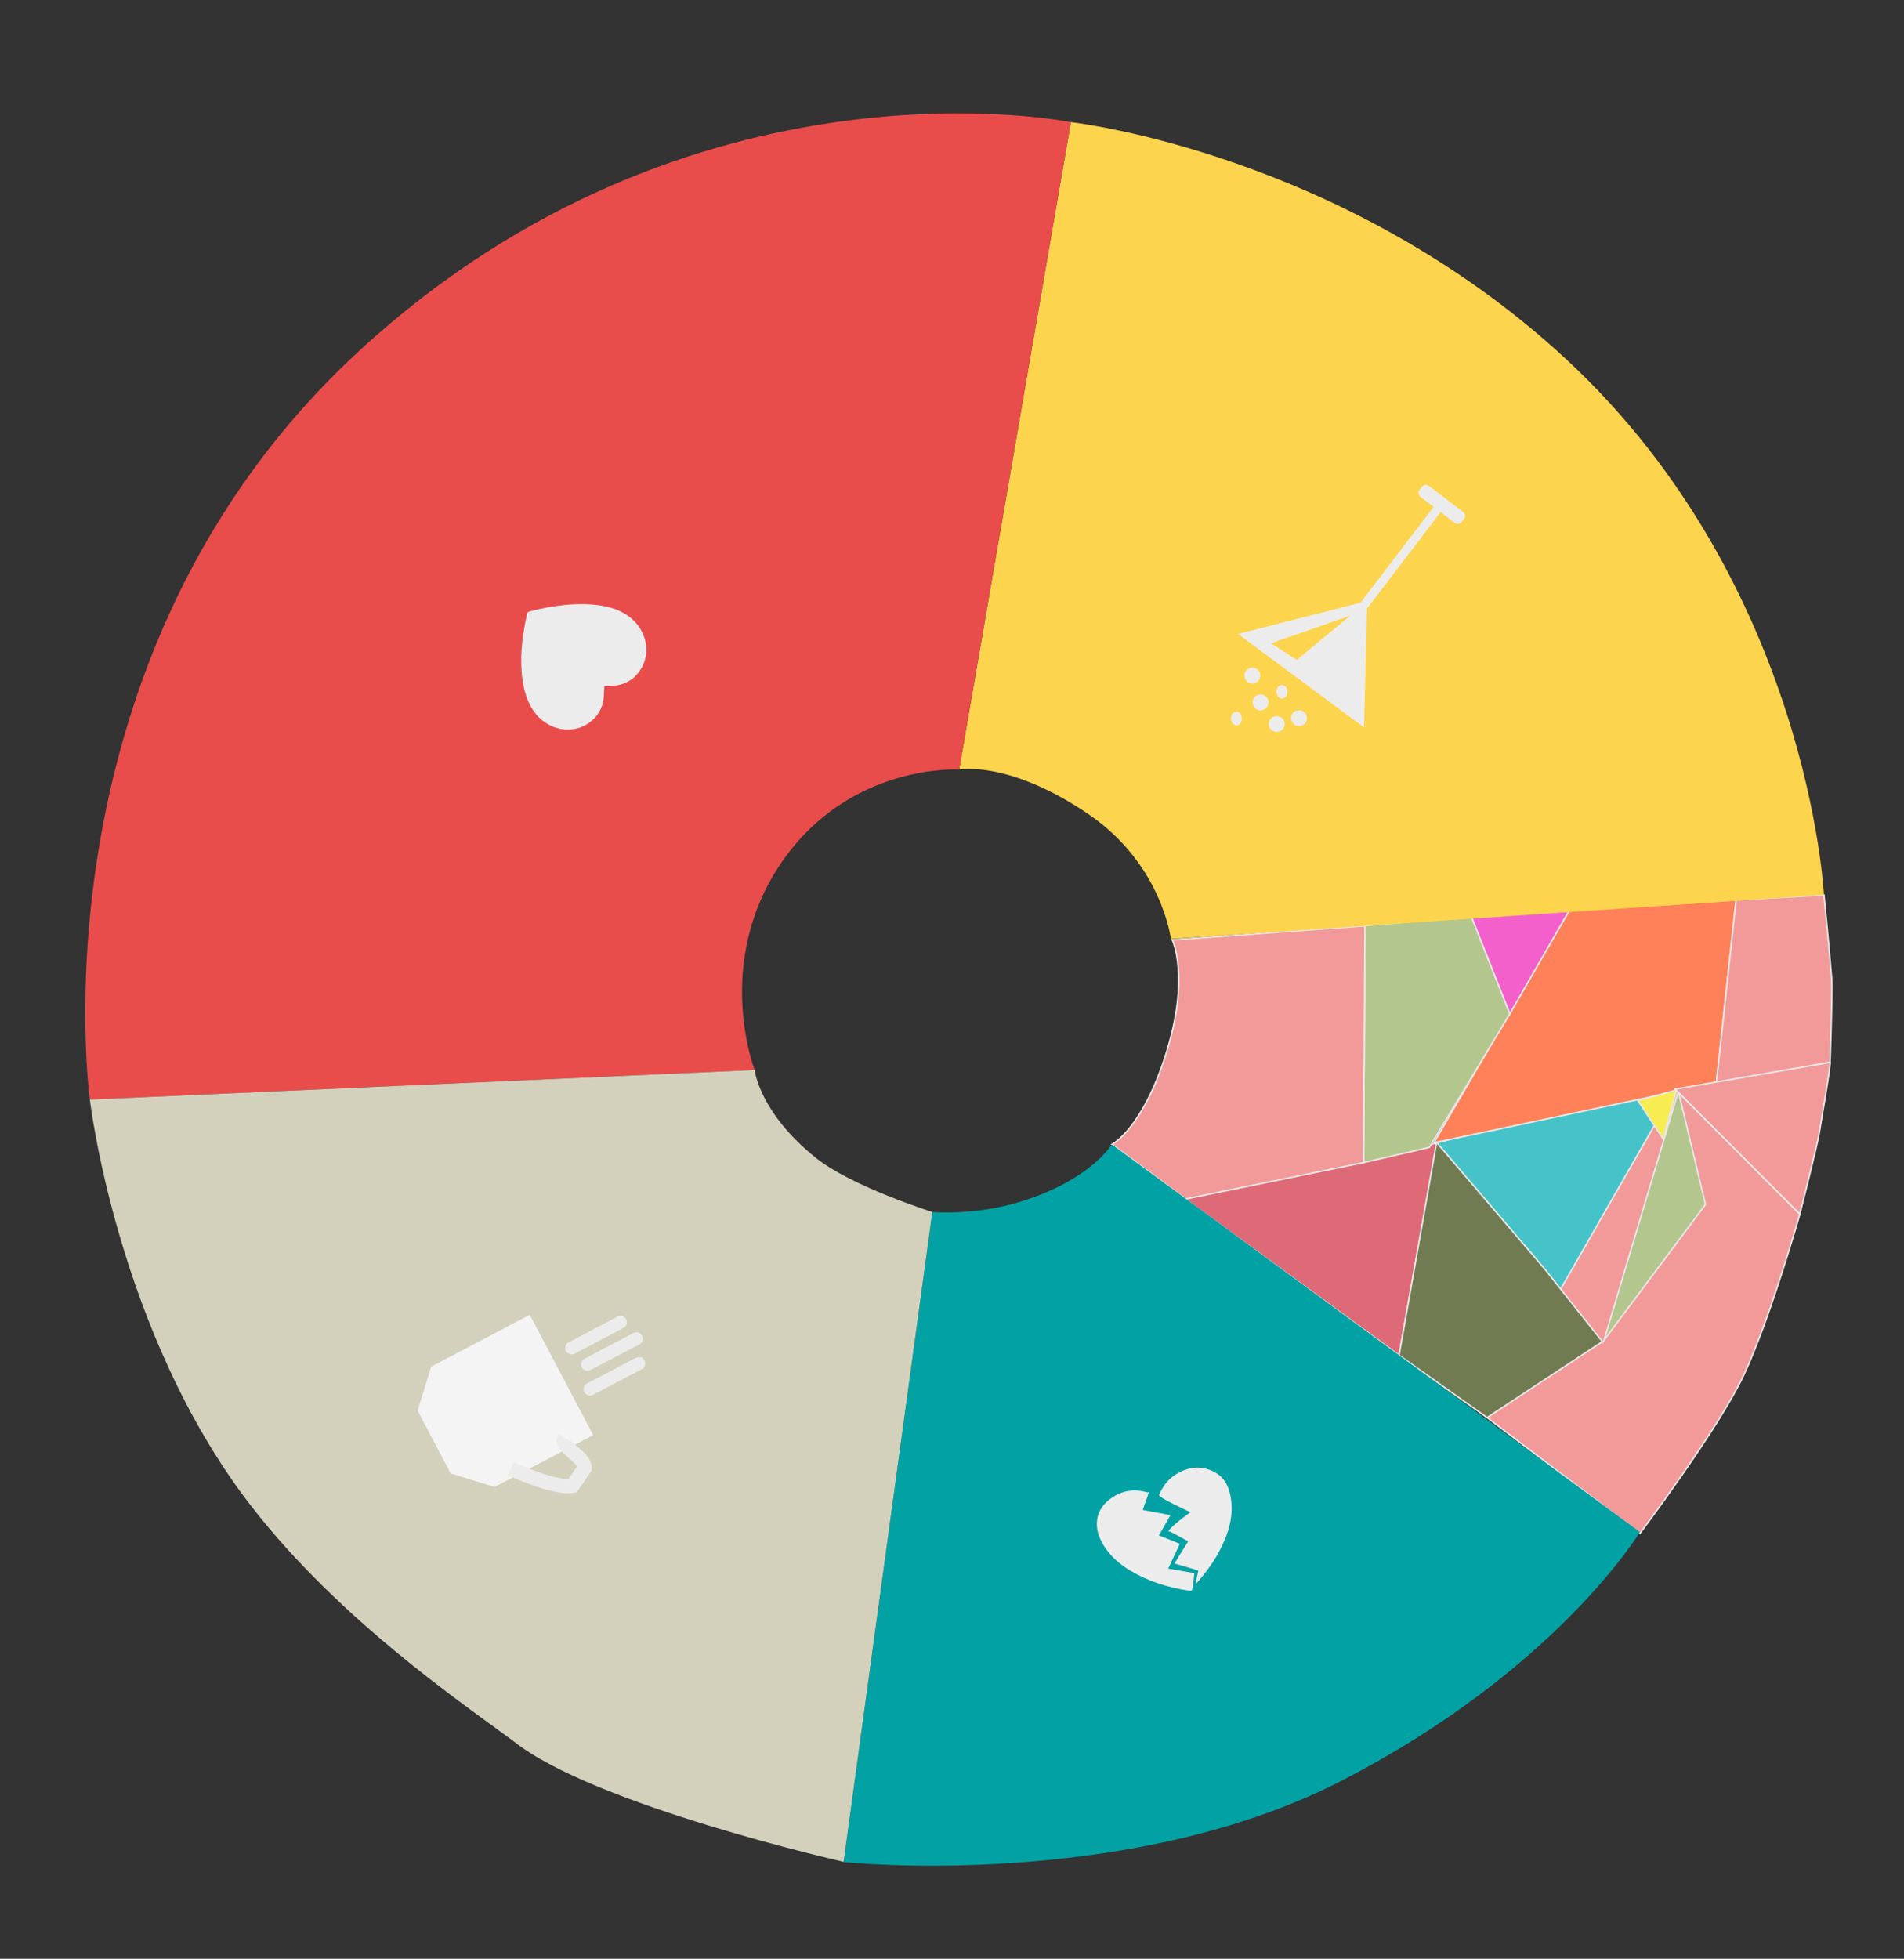<?xml version="1.0" encoding="utf-8"?>
<!-- Generator: Adobe Illustrator 19.2.0, SVG Export Plug-In . SVG Version: 6.00 Build 0)  -->
<svg version="1.1" id="Layer_1" xmlns="http://www.w3.org/2000/svg" xmlns:xlink="http://www.w3.org/1999/xlink" x="0px" y="0px"
	 viewBox="0 0 837.1 861.1" style="enable-background:new 0 0 837.1 861.1;" xml:space="preserve">
<rect x="0" y="0" width="837.1" height="861.1" fill="#333333" stroke="none"/>
<style type="text/css">
	.st0{fill:#46C3C9;stroke:#E7E7E7;stroke-width:0.667;stroke-miterlimit:10;}
	.st1{fill:#DE6A78;stroke:#E7E7E7;stroke-width:0.667;stroke-miterlimit:10;}
	.st2{fill:#FF8159;stroke:#E7E7E7;stroke-width:0.667;stroke-miterlimit:10;}
	.st3{fill:#F29A99;stroke:#E7E7E7;stroke-width:0.667;stroke-miterlimit:10;}
	.st4{fill:#B3C68D;stroke:#E7E7E7;stroke-width:0.667;stroke-miterlimit:10;}
	.st5{fill:#717B51;stroke:#E7E7E7;stroke-width:0.667;stroke-miterlimit:10;}
	.st6{fill:#F360CB;stroke:#E7E7E7;stroke-width:0.667;stroke-miterlimit:10;}
	.st7{fill:#F7ED52;stroke:#E7E7E7;stroke-width:0.667;stroke-miterlimit:10;}
	.st8{fill:#FDD44D;}
	.st9{fill:#ECECEC;}
	.st10{fill:#E94D4B;}
	.st11{fill:#02A2A4;}
	.st12{fill:#D3D1BC;}
	.st13{fill:#F4F4F4;}
	.st14{fill:none;stroke:#ECECEC;stroke-width:6.296;stroke-miterlimit:10;}
</style>
<g id="Layer_1_1_">
	<g id="Surprise">
		<polygon class="st0" points="631.8,502.4 649.8,591.2 701.2,594.3 749.8,529.5 719.2,479 		"/>
		<polyline class="st1" points="520.9,527.1 631.8,502.4 615.1,595.8 520.9,527.1 		"/>
		<polygon class="st2" points="689.9,400.3 630.4,502.4 754.6,476.1 763.3,395.6 		"/>
		<path class="st3" d="M791.3,533.8c0,0-13.3,46.7-24.7,70.8S721,674.1,721,674.1l-67.2-50.9l82.7-144.4L791.3,533.8z"/>
		<polygon class="st4" points="600.1,406.9 599.5,511.1 628.4,504.4 663.8,445.7 646.9,402.9 		"/>
		<polygon class="st5" points="615.1,595.8 631.6,502.2 679.1,557.8 704.5,589.8 653.8,623.2 		"/>
		<polygon class="st4" points="737.9,479.7 749.8,529.5 705.2,589.2 		"/>
		<path class="st3" d="M599.5,511.1l-78.3,16l-32.3-24c0,0,13.4-6.7,23.8-40c10.6-33.7,2.7-49.9,2.7-49.9l84.7-6.2L599.5,511.1z"/>
		<polygon class="st6" points="646.9,402.9 663.8,445.7 689.9,400.3 		"/>
		<polygon class="st7" points="720.1,483.8 731.2,500.7 737.1,479.2 		"/>
		<path class="st6" d="M736.5,478.8C736.5,478.8,736.4,478.8,736.5,478.8"/>
		<path class="st3" d="M763.3,395.6l-8.7,80.5l50-9.1c0,0,1.1-31.6,0.7-36.7c-1-13.1-3.4-36.8-3.4-36.8L763.3,395.6z"/>
		<path class="st3" d="M804.7,467l-68.2,11.8l54.8,54.9c0,0,7.5-29.4,8.6-35.9C801.4,488.1,803.4,478,804.7,467"/>
	</g>
	<g id="Party">
		<path id="Party_1_" class="st8" d="M470.8,53.7l-49.1,284.6c0,0,22-4.2,57.1,19.8c32,21.9,36,54.7,36,54.7l287.1-19.4
			c0,0-6.6-136-112.8-235C590.6,66.8,470.8,53.7,470.8,53.7"/>
		<polygon class="st9" points="599.7,319.8 601.1,264.2 544.3,278.7 		"/>
		<path class="st9" d="M633.7,221.5L633.7,221.5c0.8,0.6,1,1.8,0.4,2.7l-32.6,42.7c-0.6,0.8-1.8,1-2.7,0.4l0,0
			c-0.8-0.6-1-1.8-0.4-2.7l32.6-42.7C631.6,221.1,632.9,220.9,633.7,221.5z"/>
		<path class="st9" d="M628.2,213.6l15.1,11.5c0.9,0.7,1.1,2,0.4,3l-1.1,1.4c-0.7,0.9-2,1.1-3,0.4l-15.1-11.5c-0.9-0.7-1.1-2-0.4-3
			l1.1-1.4C625.9,213,627.2,212.9,628.2,213.6z"/>
		<polyline class="st8" points="593.7,270.6 558.9,282.8 570.1,290.1 593.7,270.6 		"/>
		<circle class="st9" cx="550.6" cy="297" r="3.5"/>
		<ellipse class="st9" cx="563.6" cy="304.1" rx="2.4" ry="3"/>
		<ellipse class="st9" cx="543.6" cy="315.9" rx="2.4" ry="3"/>
		<circle class="st9" cx="571.1" cy="315.7" r="3.5"/>
		<circle class="st9" cx="561.3" cy="318.3" r="3.5"/>
		<circle class="st9" cx="554.2" cy="308.8" r="3.5"/>
	</g>
	<g id="Love">
		<path id="In_Love" class="st10" d="M331.8,470.4l-292.3,13c0,0-27.3-195.4,118.9-329.6S470.8,53.7,470.8,53.7l-49.1,284.6
			c0,0-48.2-3-78.2,41C313.4,423.4,331.8,470.4,331.8,470.4"/>
		<path class="st9" d="M265.7,301.7c-0.2,2.4-0.1,4.8-0.6,7c-1.3,6.3-7.1,11.2-13.4,11.9c-4.5,0.5-8.6-0.6-12.2-3.1
			c-2.9-2-5-4.7-6.6-7.8c-2.3-4.6-3.2-9.6-3.6-14.7c-0.6-8.5,0.6-16.8,2.4-25.1c0.2-0.7,0.5-0.9,1.1-1.1c5.3-1.4,10.6-2.4,16.1-2.9
			c5.7-0.5,11.3-0.5,16.9,0.6c4.9,1,9.4,2.9,13,6.5c5.5,5.5,7,13.8,3.4,20.4c-2.7,4.8-6.8,7.5-12.3,8.1
			C268.4,301.7,266.9,301.7,265.7,301.7z"/>
	</g>
	<g id="Heartbreak_2_">
		<path id="Heart_Break" class="st11" d="M409.9,532.8c0,0,18.4,1.8,39-4.6c30.8-9.6,39.9-25.1,39.9-25.1L721,673.5
			c0,0-36.6,60.7-131.3,109.4s-218.8,35.7-218.8,35.7L409.9,532.8z"/>
		<path class="st9" d="M505.1,656.1c-0.9,2.6-1.8,5.1-2.7,7.7c4.1,0.8,8,1.5,12.2,2.3c-1.7,3-3.4,5.9-5.1,8.9
			c3.1,1.2,6.1,2.4,9.2,3.7c-1.7,3.6-3.4,7.2-5.1,10.9c3.9,0.7,7.7,1.3,11.5,2c-0.2,2-0.4,3.9-0.7,5.8c-0.3,2.1-0.3,2.1-2.3,1.8
			c-8.8-1.4-17.1-4-24.8-8.5c-4.8-2.8-9-6.4-12-11.2c-2.2-3.6-3.6-7.4-2.9-11.7c0.6-3.8,2.8-6.7,5.9-9c4.9-3.6,10.4-4.4,16.2-2.7
			C504.6,656,504.8,656,505.1,656.1z"/>
		<path class="st9" d="M525.6,696.2c0.3-1.5,0.7-3,1-4.6c0.3-1.2,0.3-1.2-0.8-1.5c-3-0.9-5.9-1.7-8.9-2.6c-0.1,0-0.3-0.1-0.5-0.2
			c0.6-1,1.2-2,1.8-3c1.3-2.1,2.6-4.2,3.9-6.2c0.4-0.6,0-0.7-0.4-0.9c-2.3-1.2-4.6-2.5-6.9-3.7c-0.3-0.2-0.7-0.2-1.2-0.4
			c2.3-3.1,9.8-8.3,9.8-8.3s-14.3-6.5-13.8-7.6c1.5-3.5,3.7-6.7,7-8.8c5.4-3.5,11.2-4.4,17.1-1.4c4.5,2.3,6.6,6.4,7.4,11.3
			c1.3,8-0.8,15.3-4.4,22.4c-2.8,5.7-6.6,10.7-10.8,15.5c-0.1,0.1-0.2,0.2-0.3,0.3C525.8,696.3,525.7,696.3,525.6,696.2z"/>
	</g>
	<g id="Serene_1_">
		<path id="Serene" class="st12" d="M370.9,818.5l39-285.7c0,0-35.3-11.1-51.1-23.7c-25.1-20.1-27-38.7-27-38.7l-292.3,13
			c0,0,12,102.8,71.1,178.9c38.4,49.5,92.1,86.1,115.1,103.1C260.7,793.5,370.9,818.5,370.9,818.5"/>
		<polygon class="st13" points="198.1,647.7 183.6,620.1 189.6,600.8 232.9,578 260.8,630.9 246.2,638.6 217.4,653.7 		"/>
		<path class="st9" d="M255.8,601.1L255.8,601.1c-0.7-1.4-0.2-3.1,1.2-3.8l21.5-11.3c1.4-0.7,3.1-0.2,3.8,1.2l0,0
			c0.7,1.4,0.2,3.1-1.2,3.8l-21.5,11.3C258.2,603,256.5,602.5,255.8,601.1z"/>
		<path class="st9" d="M256.9,612L256.9,612c-0.7-1.4-0.2-3.1,1.2-3.8l21.5-11.3c1.4-0.7,3.1-0.2,3.8,1.2l0,0
			c0.7,1.4,0.2,3.1-1.2,3.8l-21.5,11.3C259.3,613.9,257.6,613.3,256.9,612z"/>
		<path class="st14" d="M248.3,632c-2.6,4.1,9.1,8.3,8.7,13.5l-5.3,7.7c-7.8,1.4-27.1-7.5-27.1-7.5"/>
		<path class="st9" d="M248.8,593.9L248.8,593.9c-0.7-1.4-0.2-3.1,1.2-3.8l21.5-11.3c1.4-0.7,3.1-0.2,3.8,1.2l0,0
			c0.7,1.4,0.2,3.1-1.2,3.8l-21.5,11.3C251.2,595.8,249.5,595.2,248.8,593.9z"/>
	</g>
</g>
</svg>
